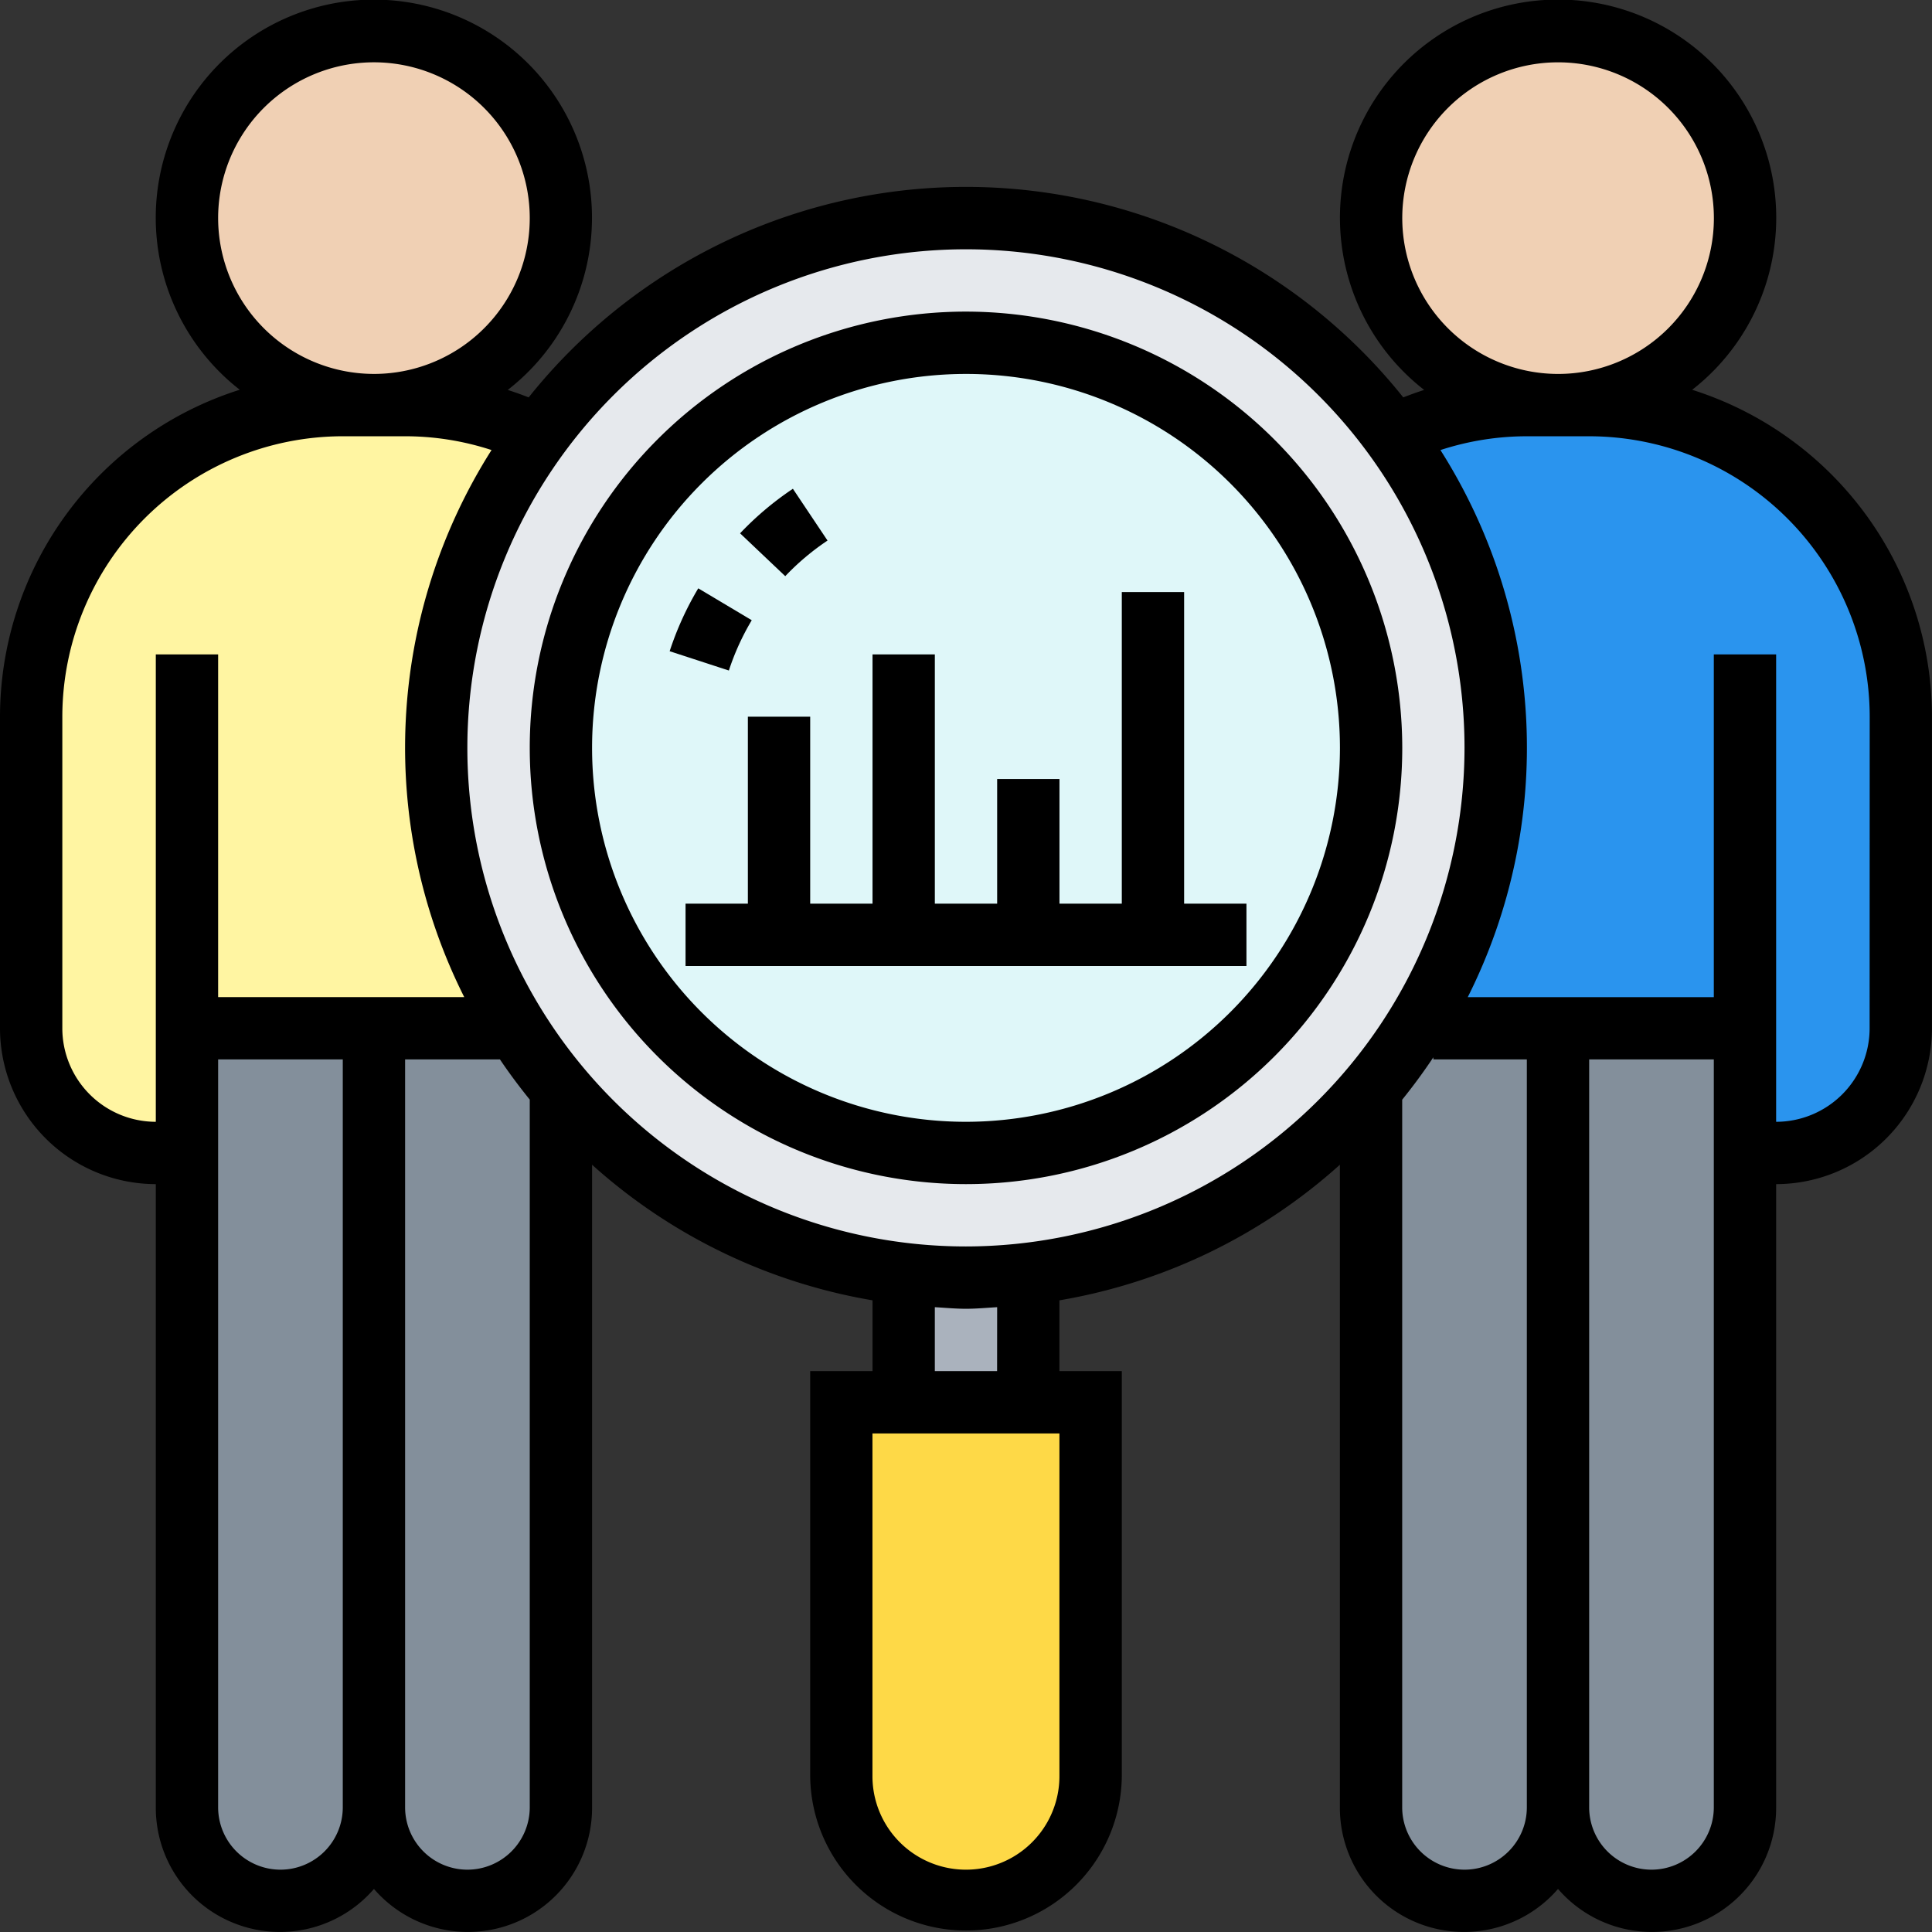 <svg xmlns="http://www.w3.org/2000/svg" width="140.055" height="140.055" viewBox="0 0 140.055 140.055">
  <rect x="0" y="0" width="140.055" height="140.055" fill="#333333" stroke="none"/>
  <g id="benchmark" transform="translate(-1 -1)">
    <path id="Trazado_140381" data-name="Trazado 140381" d="M13.295,59.179v9.036H11.036A9.033,9.033,0,0,1,2,59.179V36.589A22.6,22.6,0,0,1,24.589,14h4.518a22.38,22.38,0,0,1,9.668,2.169,38.4,38.4,0,0,0-1.581,43.01h-23.9Z" transform="translate(1.259 16.366)" fill="#fff5a2"/>
    <path id="Trazado_140382" data-name="Trazado 140382" d="M71.2,59.179H48.611l-1.039-.429A38.415,38.415,0,0,0,45.72,16.169,22.38,22.38,0,0,1,55.388,14h4.518A22.6,22.6,0,0,1,82.5,36.589V59.179a9.033,9.033,0,0,1-9.036,9.036H71.2Z" transform="translate(56.3 16.366)" fill="#2a94ee"/>
    <circle id="Elipse_4586" data-name="Elipse 4586" cx="13.537" cy="13.537" r="13.537" transform="translate(15.038 3.679)" fill="#f0d0b4"/>
    <circle id="Elipse_4587" data-name="Elipse 4587" cx="13.537" cy="13.537" r="13.537" transform="translate(100.271 3.679)" fill="#f0d0b4"/>
    <g id="Grupo_82131" data-name="Grupo 82131" transform="translate(14.554 75.116)">
      <path id="Trazado_140383" data-name="Trazado 140383" d="M26.689,38.563l-.136.113v51.8a6.777,6.777,0,0,1-13.554,0V34H23.346A36.959,36.959,0,0,0,26.689,38.563Z" transform="translate(0.554 -33.571)" fill="#838f9b"/>
      <path id="Trazado_140384" data-name="Trazado 140384" d="M20.554,34V90.474A6.777,6.777,0,0,1,7,90.474V34Z" transform="translate(-7 -33.571)" fill="#838f9b"/>
      <path id="Trazado_140385" data-name="Trazado 140385" d="M58.554,34.239V90.713a6.777,6.777,0,0,1-13.554,0V38.644a36.958,36.958,0,0,0,3.479-4.834l1.039.429Z" transform="translate(40.84 -33.81)" fill="#838f9b"/>
      <path id="Trazado_140386" data-name="Trazado 140386" d="M64.554,43.036V90.474a6.777,6.777,0,0,1-13.554,0V34H64.554Z" transform="translate(48.394 -33.571)" fill="#838f9b"/>
    </g>
    <path id="Trazado_140387" data-name="Trazado 140387" d="M82.768,71.138a38.237,38.237,0,0,1-24.848,13.4,37.786,37.786,0,0,1-9.036,0A38.289,38.289,0,0,1,24.171,71.3a36.959,36.959,0,0,1-3.343-4.563,38.4,38.4,0,0,1,63.567-43.01A38.415,38.415,0,0,1,86.247,66.3a36.957,36.957,0,0,1-3.479,4.834Z" transform="translate(17.625 8.813)" fill="#e6e9ed"/>
    <path id="Trazado_140395" data-name="Trazado 140395" d="M29.079,0A29.333,29.333,0,0,1,58.159,29.581,29.333,29.333,0,0,1,29.079,59.162,29.333,29.333,0,0,1,0,29.581,29.333,29.333,0,0,1,29.079,0Z" transform="translate(42.112 25.74)" fill="#dff7f9"/>
    <path id="Trazado_140388" data-name="Trazado 140388" d="M46.072,46V73.107a9.036,9.036,0,1,1-18.072,0V46H46.072Z" transform="translate(33.992 56.653)" fill="#fed947"/>
    <path id="Trazado_140389" data-name="Trazado 140389" d="M39.036,41.88v9.307H30V41.88a37.786,37.786,0,0,0,9.036,0Z" transform="translate(36.509 51.466)" fill="#aab2bd"/>
    <path id="Trazado_140390" data-name="Trazado 140390" d="M123.67,29.257a15.814,15.814,0,1,0-19.427.011c-.513.16-1.017.346-1.518.54a40.557,40.557,0,0,0-63.4,0c-.5-.194-1.007-.38-1.518-.54a15.812,15.812,0,1,0-19.427-.014A24.889,24.889,0,0,0,1,52.956V75.545A11.308,11.308,0,0,0,12.295,86.84v45.179a9,9,0,0,0,15.813,5.914,9,9,0,0,0,15.813-5.914V85.435a40.506,40.506,0,0,0,20.331,9.829v5.13H59.733V129.76a11.295,11.295,0,0,0,22.589,0V100.394H77.8v-5.13a40.506,40.506,0,0,0,20.331-9.829v46.584a9,9,0,0,0,15.813,5.914,9,9,0,0,0,15.813-5.914V86.84a11.308,11.308,0,0,0,11.295-11.295V52.956A24.889,24.889,0,0,0,123.67,29.257ZM102.653,16.813a11.295,11.295,0,1,1,11.295,11.295A11.308,11.308,0,0,1,102.653,16.813Zm-85.84,0A11.295,11.295,0,1,1,28.107,28.107,11.308,11.308,0,0,1,16.813,16.813ZM5.518,75.545V52.956A20.354,20.354,0,0,1,25.848,32.625h4.518a20.147,20.147,0,0,1,6.266,1,40.272,40.272,0,0,0-1.977,39.66H16.813V48.438H12.295V82.322A6.785,6.785,0,0,1,5.518,75.545Zm15.813,60.992a4.522,4.522,0,0,1-4.518-4.518V77.8h9.036v54.215A4.522,4.522,0,0,1,21.331,136.537Zm13.554,0a4.522,4.522,0,0,1-4.518-4.518V77.8h6.876c.675,1.005,1.4,1.972,2.16,2.912v51.3A4.522,4.522,0,0,1,34.884,136.537ZM77.8,129.76a6.777,6.777,0,1,1-13.554,0V104.912H77.8Zm-4.518-29.366H68.768V95.761c.752.043,1.5.115,2.259.115s1.507-.072,2.259-.115Zm-2.259-9.036a36.143,36.143,0,1,1,36.143-36.143A36.185,36.185,0,0,1,71.027,91.358Zm36.143,45.179a4.522,4.522,0,0,1-4.518-4.518v-51.3q1.2-1.484,2.259-3.074V77.8h6.777v54.215A4.522,4.522,0,0,1,107.171,136.537Zm13.554,0a4.522,4.522,0,0,1-4.518-4.518V77.8h9.036v54.215A4.522,4.522,0,0,1,120.724,136.537Zm15.813-60.992a6.785,6.785,0,0,1-6.777,6.777V48.438h-4.518V73.286H107.4a40.265,40.265,0,0,0-1.979-39.66,20.172,20.172,0,0,1,6.269-1h4.518a20.354,20.354,0,0,1,20.331,20.331Z" transform="translate(0 0)"/>
    <path id="Trazado_140391" data-name="Trazado 140391" d="M28.442,22.193,24.564,19.88a22.6,22.6,0,0,0-2.074,4.559l4.292,1.4a18.072,18.072,0,0,1,1.66-3.648Z" transform="translate(27.055 23.769)"/>
    <path id="Trazado_140392" data-name="Trazado 140392" d="M31.089,20.439l-2.51-3.754a22.456,22.456,0,0,0-3.829,3.23l3.275,3.106A18.012,18.012,0,0,1,31.089,20.439Z" transform="translate(29.9 19.747)"/>
    <path id="Trazado_140393" data-name="Trazado 140393" d="M49.625,11A31.625,31.625,0,1,0,81.251,42.625,31.66,31.66,0,0,0,49.625,11Zm0,58.733A27.107,27.107,0,1,1,76.733,42.625,27.138,27.138,0,0,1,49.625,69.733Z" transform="translate(21.402 12.589)"/>
    <path id="Trazado_140394" data-name="Trazado 140394" d="M59.143,42.589V20H54.625V42.589H50.107V33.554H45.589v9.036H41.072V24.518H36.554V42.589H32.036V29.036H27.518V42.589H23v4.518H63.661V42.589Z" transform="translate(27.697 23.92)"/>
  </g>
</svg>
